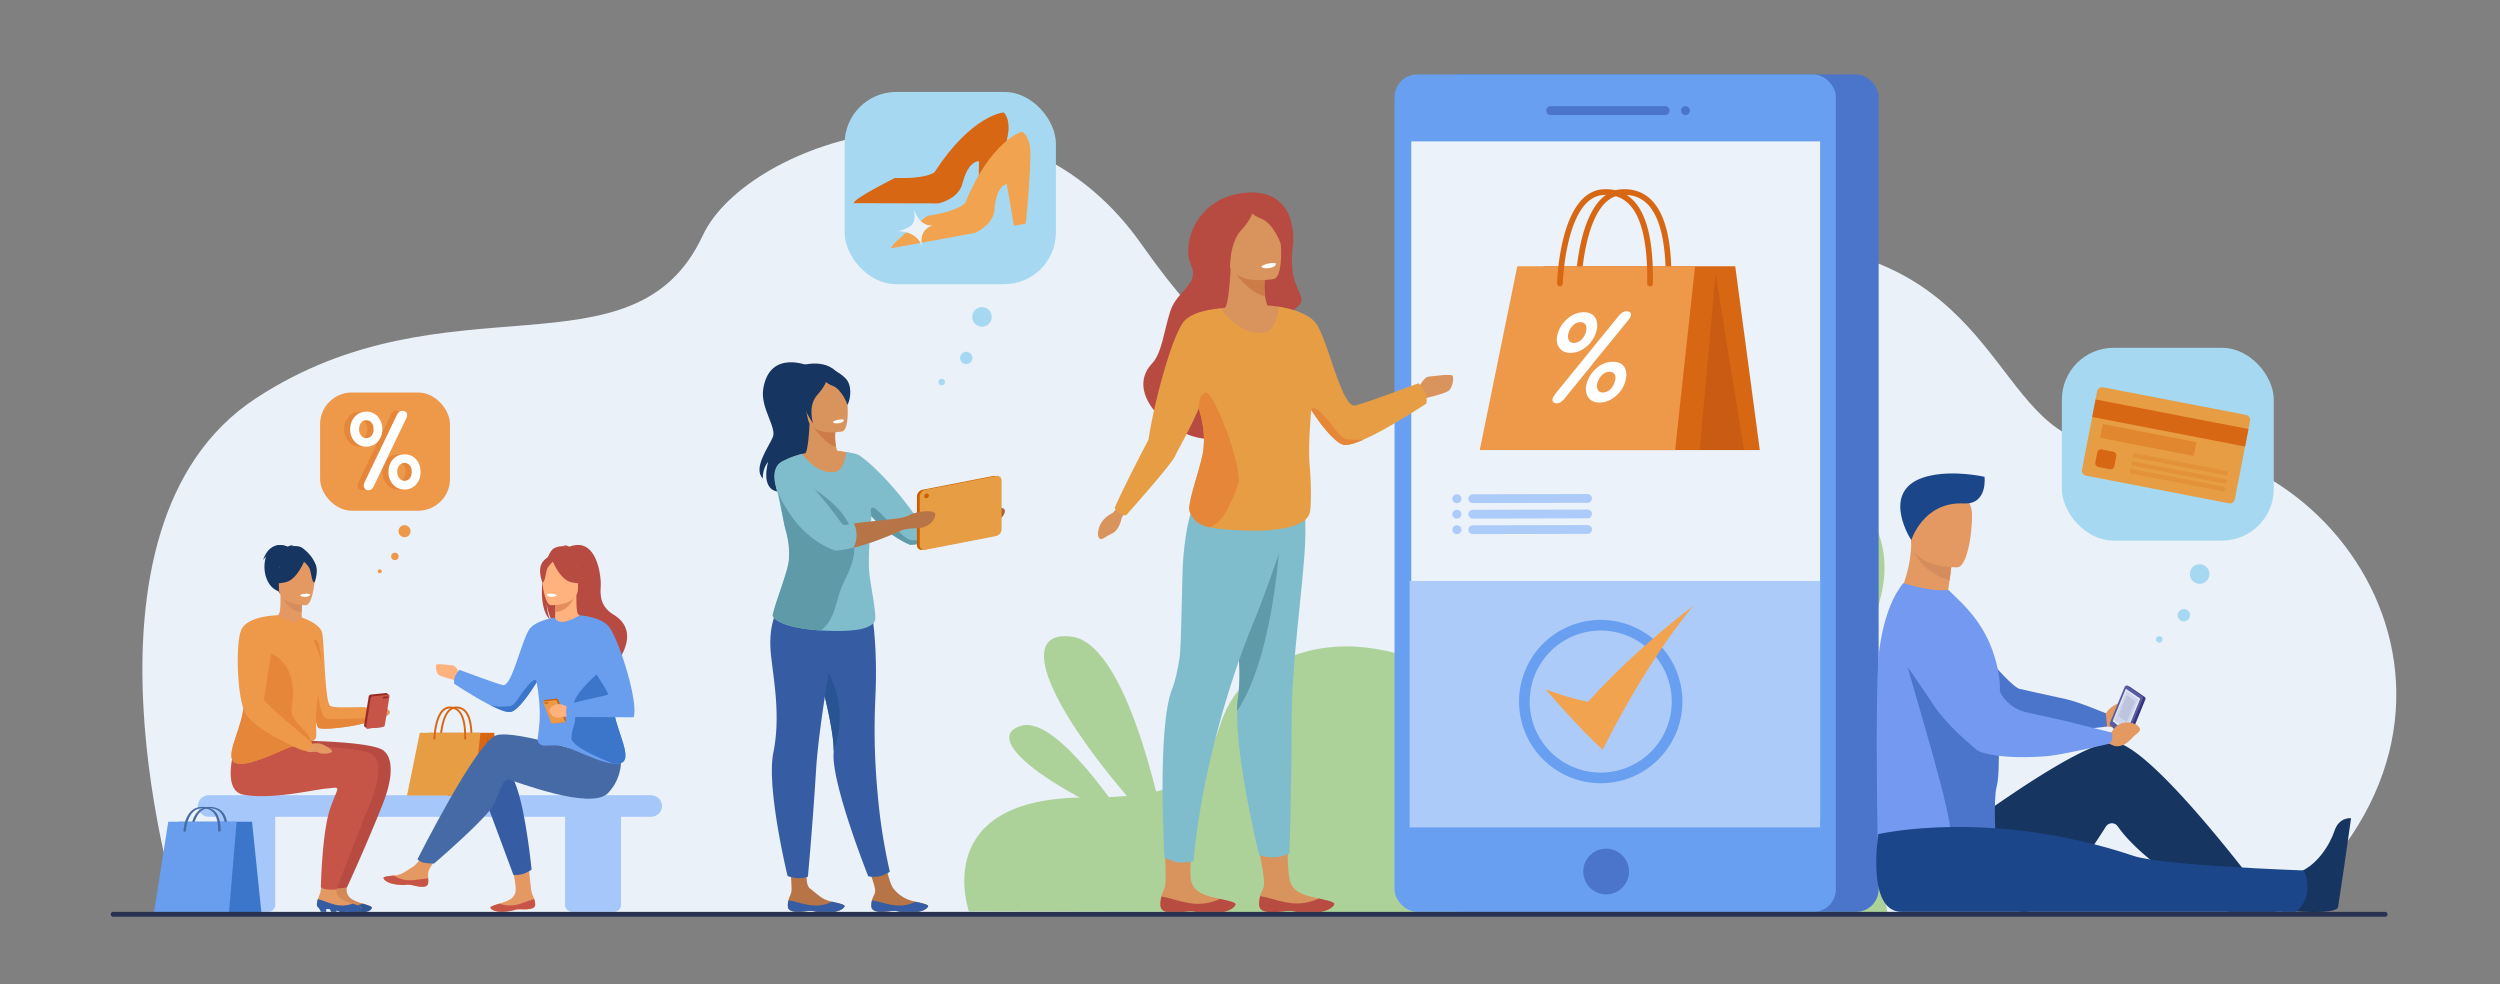 <svg id="Слой_2" data-name="Слой 2" xmlns="http://www.w3.org/2000/svg" width="4000" height="1575.11" viewBox="0 0 4000 1575.11">
  <rect x="0" y="0" width="4000" height="1575.11" fill="#808080" stroke="none"/>
  <defs>
    <style>
      .cls-1 {
        fill: #eaf1f8;
      }

      .cls-2 {
        fill: #acd29a;
      }

      .cls-3 {
        fill: #4a75cb;
      }

      .cls-4 {
        fill: #699ff0;
      }

      .cls-5 {
        fill: #ebf2f9;
      }

      .cls-6 {
        fill: #adcbf9;
      }

      .cls-7 {
        fill: #f1a34f;
      }

      .cls-28, .cls-29, .cls-8 {
        fill: #d86713;
      }

      .cls-9 {
        fill: #ee9849;
      }

      .cls-10 {
        fill: #fff;
      }

      .cls-11 {
        fill: #c95c12;
      }

      .cls-12 {
        fill: #163560;
      }

      .cls-13 {
        fill: #b77446;
      }

      .cls-14 {
        fill: #365da4;
      }

      .cls-15 {
        fill: #285493;
      }

      .cls-16 {
        fill: #d9935c;
      }

      .cls-17 {
        fill: #80bdcc;
      }

      .cls-18 {
        fill: #5f9aa8;
      }

      .cls-19 {
        fill: #a86337;
      }

      .cls-20 {
        fill: #ca5f00;
      }

      .cls-21 {
        fill: #e69d43;
      }

      .cls-22 {
        fill: #cc7c46;
      }

      .cls-23 {
        fill: #b84c42;
      }

      .cls-24 {
        fill: #b74b42;
      }

      .cls-25 {
        fill: #e58638;
      }

      .cls-26 {
        fill: #a6c7f9;
      }

      .cls-27 {
        fill: #a6d9f1;
      }

      .cls-28 {
        opacity: 0.4;
      }

      .cls-29 {
        opacity: 0.2;
      }

      .cls-30 {
        fill: #3b76ca;
      }

      .cls-31 {
        fill: #466aa5;
      }

      .cls-32 {
        fill: #699dee;
      }

      .cls-33 {
        fill: #e49963;
      }

      .cls-34 {
        fill: #d38957;
      }

      .cls-35 {
        fill: #2f5791;
      }

      .cls-36 {
        fill: #c65447;
      }

      .cls-37 {
        fill: #ffb27d;
      }

      .cls-38 {
        fill: #e58d5c;
      }

      .cls-39 {
        fill: #cc620a;
      }

      .cls-40 {
        fill: #d68d5d;
      }

      .cls-41 {
        fill: #992b25;
      }

      .cls-42 {
        fill: #739af0;
      }

      .cls-43 {
        fill: #373480;
      }

      .cls-44 {
        fill: #575b9f;
      }

      .cls-45 {
        fill: #e2e7f2;
      }

      .cls-46 {
        fill: #ced4ea;
      }

      .cls-47 {
        fill: #bcc5dd;
      }

      .cls-48 {
        fill: #1c468a;
      }

      .cls-49 {
        fill: #283250;
      }
    </style>
  </defs>
  <g>
    <path class="cls-1" d="M286.45,1459.48S92.81,845,409.41,637.27c305.33-200.3,605.19-24.61,715-260.51,70.8-152.16,485.79-294.49,702.62,14.92s403.22,307.84,552.83,250.61c171.57-65.64,260.64-288.17,529.2-246.4,310.4,48.29,290.68,333.06,483.88,315,351.31-32.82,648.45,427.56,252.65,752.43Z"/>
    <g>
      <path class="cls-2" d="M1550.32,1458.21s-65.22-183,189-182.25c309.75.92,118.83-151.32,331.8-227.6,177.69-63.65,363.8,108.69,363.8,108.69s206.91-562.15,479.26-402.39-92.12,462.6-92.12,462.6,183.51,114.3,197.89,244.34Z"/>
      <path class="cls-2" d="M2921.77,1416.49s193.54-5,178.68-62.65S2921.77,1416.49,2921.77,1416.49Z"/>
      <path class="cls-2" d="M2948.88,1381.49s121.84-63.23,94.47-95.38S2948.88,1381.49,2948.88,1381.49Z"/>
      <path class="cls-2" d="M1866.87,1344.44s-56-313.77-152.24-325.83S1683.47,1150.91,1866.87,1344.44Z"/>
      <path class="cls-2" d="M1798.59,1310.82s-106.07-165.65-163.81-149.76S1648.29,1243.84,1798.59,1310.82Z"/>
    </g>
    <g>
      <g>
        <rect class="cls-3" x="2299.71" y="119.12" width="706.13" height="1339.85" rx="36.13"/>
        <rect class="cls-4" x="2231.27" y="119.12" width="706.13" height="1339.85" rx="36.13"/>
        <rect class="cls-5" x="2258.01" y="226.24" width="654.13" height="1085.7"/>
        <g>
          <path class="cls-3" d="M2664.41,169.83H2480.85a7.15,7.15,0,0,0,0,14.29h183.56a7.15,7.15,0,0,0,0-14.29Z"/>
          <path class="cls-3" d="M2697,169.83h0a7.15,7.15,0,1,0,0,14.29h0a7.15,7.15,0,0,0,0-14.29Z"/>
        </g>
        <path class="cls-3" d="M2569.8,1357.85a36.58,36.58,0,1,0,36.58,36.58A36.58,36.58,0,0,0,2569.8,1357.85Z"/>
      </g>
      <rect class="cls-6" x="2255.42" y="929.55" width="656.72" height="394.28"/>
      <g>
        <path class="cls-4" d="M2561.17,1253.18c-72.06,0-130.69-58.62-130.69-130.68a130.69,130.69,0,0,1,261.38,0C2691.86,1194.56,2633.23,1253.18,2561.17,1253.18Zm0-244.31a113.63,113.63,0,1,0,113.62,113.63A113.75,113.75,0,0,0,2561.17,1008.87Z"/>
        <path class="cls-7" d="M2473,1103.08s57.27,66.32,91.31,96.54c0,0,65.85-135.46,144.89-230.21,0,0-91.49,67.81-168.26,153.47C2541,1122.88,2519.61,1119.83,2473,1103.08Z"/>
      </g>
      <g>
        <polygon class="cls-8" points="2469.36 426 2776.37 426 2815.66 720.07 2559.99 720.07 2469.36 426"/>
        <g>
          <path class="cls-8" d="M2669.7,458.19h-.07a4.57,4.57,0,0,1-4.5-4.64c1-64.51-9.08-107.47-29.93-127.69-10.42-10.11-23.32-14.65-39.43-13.91-61,2.81-65.67,140.41-65.71,141.8a4.57,4.57,0,1,1-9.14-.26c.17-6,5-147.47,74.43-150.67,18.52-.86,34.05,4.69,46.21,16.48,23.06,22.35,33.75,66.31,32.71,134.39A4.57,4.57,0,0,1,2669.7,458.19Z"/>
          <polygon class="cls-9" points="2712.09 426 2427.67 426 2367.64 720.07 2680.2 720.07 2712.09 426"/>
          <path class="cls-10" d="M2553.46,532.43a48,48,0,0,1-15.81,22.72q-11.49,9.38-24.87,9.38-13.19,0-18.77-9.38t-1.24-22.72a49.43,49.43,0,0,1,16.1-23.3q11.64-9.57,25.22-9.57t18.9,9.86Q2557.93,518.71,2553.46,532.43ZM2518,548.63a17.59,17.59,0,0,0,12.1-5,26.35,26.35,0,0,0,7-11.37q2.21-6.75.4-11.38c-1.28-3.6-4.13-5.4-8.52-5.4a17,17,0,0,0-12.16,5.21,26.88,26.88,0,0,0-7.06,11.57q-2.07,6.36,0,11.37T2518,548.63Zm91.11-42.87q-.95,2.91-4.86,7.75l-53.94,66.1q-4.37,5.61-13.48,16.84-11.16,13.6-33.33,41-6.47,7.95-13.06,7.95A6.19,6.19,0,0,1,2485,643q-1.74-2.41-.54-6.11.95-2.91,5.81-8.92l98.85-121.59q6.78-8.34,12.79-8.34Q2611.59,498,2609.06,505.76ZM2600,611.85a47.92,47.92,0,0,1-16,22.88q-11.57,9.32-24.94,9.31-13,0-18.53-9.5t-1.26-22.69a50.08,50.08,0,0,1,16-23.47q11.43-9.5,25.2-9.5,14,0,19.05,9.4T2600,611.85Zm-16.49-.58q2.2-6.79.42-11.45-2.25-5-8.83-5t-12,5.43a27.47,27.47,0,0,0-7,11.44q-2.09,6.4-.1,11.06,2.17,5.24,8.38,5.23,6.58,0,12.18-5.23A26.73,26.73,0,0,0,2583.51,611.27Z"/>
          <path class="cls-8" d="M2640.11,458.19H2640a4.57,4.57,0,0,1-4.49-4.64c1-64.51-9.08-107.47-29.93-127.69-10.42-10.11-23.32-14.65-39.43-13.91-61,2.81-65.67,140.41-65.71,141.8a4.57,4.57,0,1,1-9.14-.26c.17-6,5-147.47,74.43-150.67,18.52-.86,34,4.69,46.21,16.48,23.05,22.35,33.75,66.31,32.7,134.39A4.56,4.56,0,0,1,2640.11,458.19Z"/>
        </g>
        <polygon class="cls-11" points="2744.97 437.18 2719.49 719.96 2790.18 719.96 2744.97 437.18"/>
      </g>
      <g>
        <path class="cls-6" d="M2356.36,804.92l183.66-.4a7,7,0,1,0,0-14.06l-183.66.4a7.05,7.05,0,0,0-7,7h0A7.05,7.05,0,0,0,2356.36,804.92Z"/>
        <path class="cls-6" d="M2330.71,805h.51a7,7,0,1,0,0-14.06h-.5a7,7,0,0,0,0,14.06Z"/>
        <path class="cls-6" d="M2356.41,829.74l183.67-.4a7,7,0,0,0,0-14.06l-183.67.4a7.05,7.05,0,0,0-7,7.05h0A7.05,7.05,0,0,0,2356.41,829.74Z"/>
        <path class="cls-6" d="M2330.77,829.8h.5a7,7,0,1,0,0-14.07h-.5a7,7,0,1,0,0,14.06Z"/>
        <path class="cls-6" d="M2540.1,840.1l-183.66.4a7,7,0,1,0,0,14.06l183.66-.4a7,7,0,1,0,0-14.06Z"/>
        <path class="cls-6" d="M2331.29,840.55h-.5a7.06,7.06,0,0,0-7,7.05h0a7.05,7.05,0,0,0,7.05,7h.5a7,7,0,1,0,0-14.07Z"/>
      </g>
    </g>
    <g>
      <path class="cls-12" d="M1293.87,585.36s-62.29-27.17-72.67,36.64c-5,30.75,22,61.68,15.26,77.56s-32.36,50.07-15.87,66c0,0-1.22-15.26,8.55-26.87,0,0-13.11,42.23,14.2,47.68s72.51-19,69.46-61.72S1293.87,585.36,1293.87,585.36Z"/>
      <path class="cls-12" d="M1338.45,595.13s-13.44-18.32-48.86-12.21-24.46,79.28,5.79,91.85Z"/>
      <path class="cls-13" d="M1485,1450.1c-.75,2.27-5,6.8-16,8.86H1440.9c-6-1-7.65-2.27-17.54-1-15.09,1.86-28.39,1.86-29.16-7.57a37.09,37.09,0,0,1,.93-9.81c1.13-5.91,5.93-10.42,5-17.17-2-15-21.21-60.9-21.21-60.9l33-6.17s8.38,53.51,17.55,65.26a55.48,55.48,0,0,0,31.08,20.12c1.38.34,2.75.67,4.13,1C1475.68,1445.23,1485.88,1447.41,1485,1450.1Z"/>
      <path class="cls-14" d="M1485,1450.1c-.75,2.27-5,6.8-16,8.86H1440.9c-6-1-7.65-2.27-17.54-1-15.09,1.86-28.39,1.86-29.16-7.57a37.09,37.09,0,0,1,.93-9.81c9.8,1,24.32,6.81,38.53,8.12a59.24,59.24,0,0,0,31-5.79l.13-.2C1475.68,1445.23,1485.88,1447.41,1485,1450.1Z"/>
      <path class="cls-14" d="M1423.75,1394.83s-8.66,5.73-16.8,7.21c-12.2,2.21-17.87-.25-17.87-.25s-58.7-147.4-55.35-197.21c.08-1.2.12-2.47.14-3.81.09-8.64-1.15-20.16-3.29-33.42-.8-4.86-1.71-9.95-2.72-15.22-2.35-12.28-5.27-25.52-8.47-39-1.41-5.95-2.88-11.95-4.37-17.94-14.76-58.94-32.79-117-32.79-117s105.93-34.61,111.93-2.27c2.3,12.42,9.95,62.08,6.51,138-2.78,61.14-1,108.82,4.29,164.16A906.13,906.13,0,0,0,1423.75,1394.83Z"/>
      <path class="cls-15" d="M1333.87,1200.77c.09-8.64-1.15-20.16-3.29-33.42-.8-4.86-1.71-9.95-2.72-15.22-2.35-12.28-5.27-25.52-8.47-39-1.41-5.95-2.88-11.95-4.37-17.94,2.09-18,3.78-30.32,3.78-30.32S1362.78,1124.58,1333.87,1200.77Z"/>
      <path class="cls-13" d="M1351.34,1450.1c-.75,2.27-5,6.8-16,8.86h-28.07c-6-1-7.65-2.27-17.54-1-15.08,1.86-28.39,1.86-29.15-7.57a36.67,36.67,0,0,1,.92-9.81c1.13-5.91,5-10.36,5-17.17,0-20.22-4.68-57-4.68-57l31.07,11.1s-7,36.52,3,44c10.57,8,18.78,17.09,31.08,20.12l4.13,1C1342,1445.23,1352.23,1447.41,1351.34,1450.1Z"/>
      <path class="cls-14" d="M1351.34,1450.1c-.75,2.27-5,6.8-16,8.86h-28.07c-6-1-7.65-2.27-17.54-1-15.08,1.86-28.39,1.86-29.15-7.57a36.67,36.67,0,0,1,.92-9.81c9.8,1,24.33,6.81,38.53,8.12a59.24,59.24,0,0,0,31-5.79l.13-.2C1342,1445.23,1352.23,1447.41,1351.34,1450.1Z"/>
      <path class="cls-14" d="M1346,966.61s-34.47,171.78-40.29,265.27-13.09,170.9-13.09,170.9a45.64,45.64,0,0,1-16.15,2.22,59.45,59.45,0,0,1-16.34-3.33s-34.16-140.67-22.84-197,1.89-108.24-3.54-154.94c-7.79-67,22.17-98.09,43.09-119.31C1298.05,909,1346,966.61,1346,966.61Z"/>
      <path class="cls-16" d="M1353.57,741.8l-16.51,24.76-33.27-1.63-15.36-39.73s4.74-.89,7-50.43l41.52,12.67a80.86,80.86,0,0,0,.73,27C1339.68,724.22,1344.17,734.69,1353.57,741.8Z"/>
      <path class="cls-16" d="M1358.2,724.32c-2.14,0-41.25-13.08-97.1,9.66,0,0,26.51,151.7,15.12,180.65a305.33,305.33,0,0,0-15.71,54.65l123.55,1.53s-1.73-99.37,4-134.54S1358.2,724.32,1358.2,724.32Z"/>
      <path class="cls-17" d="M1563.41,826.39c-.37-4.32-1.73-5.3-1.73-5.3-39.5,5.8-65.68,5.47-78.51,8-10.07,2-14.19,2.24-15.93-.2C1412.67,752.12,1374.05,728,1374.05,728s-4.12-2.45-20.23-4.67c0,0-2.32,29.18-17.31,31.66-25.94,4.27-46.84-19.48-52.94-29,0,0-29.78,7.52-38.52,17.49-6.28,7.16-5.46,24.29-3.6,35.06a48.18,48.18,0,0,0,1.89,7.81c1.85,4.88,8.82,40.65,12,54.89.08.36.15.7.22,1,.22.95.41,1.79.59,2.48a.13.13,0,0,1,0,.06c.19.76.34,1.36.47,1.74l.22.7,0,0c4.59,14.65,7.36,29.57,5.73,47.88a51.73,51.73,0,0,1-1.42,7.68c-4.15,21.27-21.39,63.21-25,82.47,2.06,4.35,6.73,7.79,12.42,10.53,7.42,3.58,16.54,6,23.81,7.64a231.88,231.88,0,0,0,24.24,3.86c5.29.59,11,1.09,16.73,1.43l2.43.13c37.22,1.85,78.9.93,84.33-16.76,2.6-8.5-7.77-59.55-9.16-74.72-2.41-26.65,1.53-63.14,3.31-91.39,30.54,33.66,62.07,45.77,62.07,45.77a152.47,152.47,0,0,0,25.33-3.8c9.77-2.18,20-5.08,29.78-8.19a492.45,492.45,0,0,0,53.68-21S1564.23,835.93,1563.41,826.39Z"/>
      <path class="cls-18" d="M1342.26,951.82c-7,23.91-11.14,43.6-28.85,56.91-5.77-.34-11.44-.84-16.73-1.43a231.88,231.88,0,0,1-24.24-3.86c-7.27-1.67-16.39-4.06-23.81-7.64-5.69-2.74-10.36-6.18-12.42-10.53,3.58-19.26,20.82-61.2,25-82.47a49.94,49.94,0,0,0,.82-5.58c1.54-19.06-.93-34.71-5.13-50l0,0-.69-2.44a.13.13,0,0,0,0-.06c-.15-.52-.35-1.37-.59-2.48-.07-.31-.14-.65-.22-1-2.84-13.49-10.27-55.84-12.17-61.36a56.84,56.84,0,0,1-1.85-8.43l14.87-14.32s85.36,36.45,104.16,86.72S1352.39,917.51,1342.26,951.82Z"/>
      <path class="cls-18" d="M1511.5,859.77c-18.89,6-39.45,11.24-55.11,12,0,0-31.34-11.6-62.07-45.77-1.3-5.81-3.16-16.22,3.88-13.41,9.86,3.95,46.36,50.8,60.17,51.78C1468.25,865.07,1496.35,861.73,1511.5,859.77Z"/>
      <path class="cls-17" d="M1444.09,846.43s-42.07,21.13-78.55,29.87c-10.49,2.52-20.61,4.3-29.23,4.71,0,0-39.5-11.87-69.17-54-54.81-77.84-13.18-89.74-13.18-89.74s38.63,24.1,93.19,100.83c1.91,2.69,6.71,2.08,19.12-.43,13.25-2.67,39.64-2.36,76.07-7.7,0,0,.61,1.35,1,5.67C1444.14,845.18,1444.09,846.43,1444.09,846.43Z"/>
      <path class="cls-19" d="M1565.18,838.75a492.45,492.45,0,0,1-53.68,21c-9.78,3.11-20,6-29.78,8.19-3.92-17.44-1.21-31,1.45-38.9,12.83-2.5,40.24-2.66,79.75-8.46Z"/>
      <path class="cls-19" d="M1553.05,823.05a82.69,82.69,0,0,0,18.32-6.1c8.33-4.17,30.53-6.94,35.25-2.5s-5,22.48-25.26,23-26.09,3.88-26.09,3.88Z"/>
      <g>
        <path class="cls-20" d="M1589.08,761.59l-113,22a11.48,11.48,0,0,0-9,10.74v78.07c0,4.94,4,8.2,9,7.24l113-22a11.49,11.49,0,0,0,9-10.74V768.84C1598.07,763.89,1594,760.63,1589.08,761.59Z"/>
        <path class="cls-21" d="M1593.58,761.59l-113,22a11.48,11.48,0,0,0-9,10.74v78.07c0,4.94,4,8.2,9,7.24l113-22a11.49,11.49,0,0,0,9-10.74V768.84C1602.57,763.89,1598.52,760.63,1593.58,761.59Z"/>
        <path class="cls-20" d="M1482.49,789.65a4.69,4.69,0,0,0-3.69,4.41,3,3,0,0,0,3.69,3,4.69,4.69,0,0,0,3.69-4.41A3,3,0,0,0,1482.49,789.65Z"/>
      </g>
      <path class="cls-13" d="M1495.08,820.46c-5-4.74-28.74-1.78-37.63,2.67a81.47,81.47,0,0,1-14.92,5.42v-.06c-36.42,5.35-63,6.51-76.25,9.18a42.92,42.92,0,0,1-.73,38.63c34.84-8.35,75.67-27,79.26-28.64,4.09-1,11.34-2.28,23.32-2.61C1489.75,844.46,1500.12,825.2,1495.08,820.46Z"/>
      <path class="cls-22" d="M1337.63,714.41c-17.16-1.38-42.25-39.64-42.25-39.64l41.52,12.67A80.86,80.86,0,0,0,1337.63,714.41Z"/>
      <path class="cls-16" d="M1347.77,690.25s-49.72,10-55.46-21.07-16-50.69,15.48-58.38,39.88,3,44.31,12.92S1360.56,686.85,1347.77,690.25Z"/>
      <path class="cls-12" d="M1323.48,603.05s.87,10.53-15.49,28.41-7.06,46-7.06,46-33-48-18.24-64.56S1323.48,603.05,1323.48,603.05Z"/>
      <path class="cls-12" d="M1303.48,589.34s24.72-8.27,49.25,15.9c10.57,10.41,9,30.88,3.31,42.76,0,0-8.69-25.45-24.51-31S1303.48,589.34,1303.48,589.34Z"/>
      <path class="cls-10" d="M1332.28,675s1.33,3.68,10.69,2c0,0,7.86-1.4,7.14-5.54C1350.11,671.44,1342.09,669.36,1332.28,675Z"/>
    </g>
    <g>
      <path class="cls-16" d="M1794.43,800.79l-7.49,12.14c-3.9,4.48-4.94,7-8,8.49-7.45,3.67-21.19,13.07-22.23,32.81,0,0,.23,11.18,7.73,7.56s4.22-3.29,14.87-8.17,14.6-20.4,15.53-25.69l8.69-11.41Z"/>
      <g>
        <path class="cls-16" d="M2269,622.92s7.95-19.48,16.69-20.27,36.57-5.17,38.55-1.19,0,18.28-6,23.44-42.92,13.52-42.92,13.52Z"/>
        <path class="cls-16" d="M2134.84,1446.65c-1,3-6.63,9.17-21.43,12h-38.7c-5.11-.94-8-1.9-15-1.44l-.8.06-1,.09c-1.33.12-2.82.3-4.47.51-2.2.3-4.38.56-6.5.78l-2.84.27h-16c-.58-.08-1.14-.17-1.69-.27a22.57,22.57,0,0,1-4.94-1.45l-.06,0c-3.84-1.68-6.27-4.5-6.68-8.88s.33-8.74,1.08-13c.09-.51.2-1,.31-1.53,1.55-7.27,5.56-9.65,6.3-18,1.36-15.71-11.64-70.24-11.64-70.24h49.54s-1.34,49.36,4.33,66c5.34,15.69,21.51,20.52,37.83,24.35l5.49,1.25,2,.44C2123.67,1440.61,2135.92,1443.25,2134.84,1446.65Z"/>
        <path class="cls-17" d="M1957.09,914.83c4.18,23.47,10.15,47.73,15.33,72.95,8.32,40.57,14.6,83.66,8.17,130.06a162.72,162.72,0,0,0-1.36,19.65c-1.25,82,35.39,230.64,35.39,230.64s10,4.3,26.64,3.47c8.58-.42,21.76-6,21.76-6s3.47-92.15,3.68-216.08c.15-89.83,17.79-208.1,21.35-277.61,2.16-42.06-2.52-98.09-2.52-98.09s-73.05-58.74-99.29-28.69C1960.32,774.87,1941.44,827,1957.09,914.83Z"/>
        <path class="cls-18" d="M1980.59,1117.84a162.72,162.72,0,0,0-1.36,19.65c54.7-79.26,66.8-252.09,66.8-252.09l-60.09,29.16s-6.59,32.41-13.52,73.22C1980.74,1028.35,1987,1071.44,1980.59,1117.84Z"/>
        <path class="cls-16" d="M1976.8,1447.28c-.91,2.83-5.87,8.35-18.52,11.41h-44.84a39,39,0,0,0-11.74-.81l-.8.06-1,.08c-1.33.12-2.82.3-4.47.52-.39,0-31.23-.36-32-.67l-.06,0c-3.85-1.69-6.27-4.5-6.68-8.88s.33-8.74,1.08-13c.09-.51.19-1,.31-1.53,1.54-7.27,5.8-11.89,6.55-20.28,1.36-15.71-1.49-71.08-1.49-71.08l45.9,3.82s-8.11,48.6-2.44,65.24c5.35,15.69,21.52,20.52,37.84,24.35,1.83.41,3.66.84,5.48,1.24l2,.45C1965.62,1441.23,1977.87,1443.87,1976.8,1447.28Z"/>
        <path class="cls-17" d="M1863.17,1372.33s11.8,5.58,20.29,7.28,26.14-1.62,26.14-1.62c3.19-35.69,10.58-91.49,25-154.46,16.37-71.69,40.72-156.41,74.67-236.64,7.25-17.13,37.16-98.23,42.23-118.7,15.35-61.84-.06-55.18-.06-55.18l-134.12-15.73s-16.53,8.49-24.14,95.81c-2.27,26.15-2.55,139.07-6,160.47-3.25,20.28-7.05,37.13-11.51,48.08C1850.71,1162.8,1863.17,1372.33,1863.17,1372.33Z"/>
        <path class="cls-23" d="M1976.8,1447.42c-.91,2.87-5.87,8.45-18.52,11.54h-44.84a39,39,0,0,0-11.74-.82l-.8.06-1,.09c-1.36.1-2.85.25-4.5.44l-2,.23h-27.06a22.68,22.68,0,0,1-2.85-.83l-.06,0c-3.85-1.71-6.27-4.55-6.68-9s.33-8.83,1.08-13.13c.09-.52.19-1,.31-1.55,13.51,1.9,32.74,9.53,51.58,11.36a81.9,81.9,0,0,0,42.26-7.58C1965.62,1441.31,1977.87,1444,1976.8,1447.42Z"/>
        <path class="cls-23" d="M2134.84,1446.81c-1,3.08-6.63,9.28-21.43,12.19h-38.7c-5.11-1-8-1.93-15-1.46l-.8.06-1,.09c-1.36.1-2.84.24-4.5.45-2.86.34-5.67.63-8.4.86a86.22,86.22,0,0,1-17,0,30.85,30.85,0,0,1-6.49-1.47l-.06,0c-3.84-1.7-6.27-4.56-6.68-9s.33-8.85,1.08-13.15c.09-.51.2-1,.31-1.55,13.51,1.91,32.74,9.55,51.58,11.37a81.68,81.68,0,0,0,42.26-7.58C2123.67,1440.7,2135.92,1443.37,2134.84,1446.81Z"/>
        <path class="cls-24" d="M2068.39,395.67c4.54-37-7-96.21-80.86-86.75s-97.12,82-82.23,114.3-21.44,40-32.84,74.76c-9.8,29.81-13.22,66.82-29.07,83.43C1792.27,635,1892.47,717.32,1952.87,700c110-31.63,124.2-36.35,120.29-122.8-2-44.29-36.46-61.45-14.58-74.27C2111.43,471.93,2058.14,479.38,2068.39,395.67Z"/>
        <path class="cls-16" d="M1959.85,492.51l20.35,52.57,43.9,2.14L2046,514.51c-13.83-10.52-19.67-26.29-21.81-40.4a115.17,115.17,0,0,1-.78-27.06c.29-2.83.59-4.48.59-4.48l-54.72-16.65-.19-.1c-.68,14.51-1.46,25.9-2.34,34.76C1963.65,491.83,1959.85,492.51,1959.85,492.51Z"/>
        <path class="cls-16" d="M2046.2,490.66c-2.83,0-50.78-9.76-131.77,11,0,0,44.35,203.2,29.29,241.51a404.52,404.52,0,0,0-20.8,72.29l163.46,2s-2.29-131.47,5.25-178S2046.2,490.66,2046.2,490.66Z"/>
        <path class="cls-21" d="M2269.7,613.15s-93.14,35-102.4,35.67c-20.16,1.44-40.68-95.88-59.53-128.32-12.76-22-55.77-29-61.18-29.76l-.39-.08v0l-.16,0,.12.5c-.42,4.45-4.17,37.74-22.68,40.79-34.31,5.67-62-25.76-70-38.41h0s-38.88,1.53-56.9,18.31c-20.39,19-50.74,135-58.92,191.46,0,0-41.15,78.41-54.25,109.52a25,25,0,0,0,7.36,7.46,35.64,35.64,0,0,0,10.76,4.34s74.23-82.85,79.11-96c2.31-6.22,20-34.94,37.39-75.1,6.15,19.51,9.88,39.36,7.71,63.74-2.39,26.9-27.52,88.37-22.09,101.46,5.7,13.75,13.62,20.71,30.94,24.69,11.93,2.75,28.33,4.08,51.55,5.23,49.24,2.45,102-3.74,109.19-27.15,3.45-11.24,2.12-54.71.3-74.78-2.4-26.38-.08-60,2.22-91l.34.51c5.38,8.17,11.47,16.94,17.75,25.05,9.44,12.2,19.29,22.9,27.72,27.77a21.39,21.39,0,0,0,5.86,2.46c6.45,1.53,18.26-2,32.28-8.19,5-2.18,10.22-4.69,15.61-7.41,38.89-19.65,84.88-50.45,84.88-50.45C2285.21,627.69,2269.7,613.15,2269.7,613.15Z"/>
        <path class="cls-25" d="M1903.6,818.78c5.7,13.75,13.62,20.71,30.94,24.69,23.15-4.45,38.41-47.05,46.27-68,9.06-24.16-38.13-148.37-51.16-147.24-9.68.84-11.54,16.69-11.85,24.77,6.26,19.7,10.09,39.7,7.89,64.33C1923.3,744.22,1898.17,805.69,1903.6,818.78Z"/>
        <path class="cls-25" d="M2098.14,656.29c5.38,8.17,11.47,16.94,17.75,25.05,9,11.08,18.93,21.79,27.72,27.77a21.39,21.39,0,0,0,5.86,2.46c6.45,1.53,18.26-2,32.28-8.19a156.13,156.13,0,0,1-24.6-.37c-14.11-1.2-18.21-16.48-40.51-39.39C2103.3,649.93,2099.25,652,2098.14,656.29Z"/>
        <path class="cls-22" d="M1969.29,425.92c8.28,13.53,28.24,41.38,54.91,48.19a115.17,115.17,0,0,1-.78-27.06c.29-2.83.59-4.48.59-4.48Z"/>
        <path class="cls-16" d="M2038.37,446.29S1972.6,459.5,1965,418.41s-21.2-67.06,20.47-77.23,52.76,4,58.63,17.1S2055.28,441.79,2038.37,446.29Z"/>
        <path class="cls-24" d="M2006.23,330.93s1.15,13.93-20.48,37.58S1968.33,440,1968.33,440s-35.51-74.19-16.06-96.07S2006.23,330.93,2006.23,330.93Z"/>
        <path class="cls-24" d="M1979.78,312.79s32.7-10.94,65.15,21c14,13.77,11.86,40.85,4.38,56.56,0,0-11.5-33.67-32.43-41S1979.78,312.79,1979.78,312.79Z"/>
        <path class="cls-10" d="M2017.88,426.07s1.76,4.88,14.14,2.66c0,0,10.4-1.85,9.44-7.33C2041.46,421.4,2030.85,418.66,2017.88,426.07Z"/>
      </g>
    </g>
    <path class="cls-26" d="M1041.25,1272.37H334.5c-9.85,0-17.92,7.76-17.92,17.24h0c0,9.48,8.07,17.24,17.92,17.24h16.28v141a11.23,11.23,0,0,0,11.4,11H429a11.23,11.23,0,0,0,11.4-11v-141h463.7v141a11.29,11.29,0,0,0,11.47,11h66.63a11.29,11.29,0,0,0,11.47-11v-141h47.63c9.85,0,17.91-7.76,17.91-17.24h0C1059.16,1280.13,1051.1,1272.37,1041.25,1272.37Z"/>
    <g>
      <g>
        <rect class="cls-27" x="1351.4" y="147.1" width="338.03" height="307.58" rx="82.63"/>
        <path class="cls-8" d="M1431.9,284.66s-65,32.34-66.19,40.42l135.79.33s32-6.39,38.42-31.67c9.6-38,26.44-35.74,26.44-35.74l-.86,67.56,19.33.05s29-100.54,29-120.37-8.2-25.36-8.2-25.36-50.68,3.73-110.39,95.57C1495.27,275.45,1483.51,286.62,1431.9,284.66Z"/>
        <g>
          <path class="cls-7" d="M1483.51,345.44s-58,43.66-57.7,51.82l133.57-24.47s30.32-12.12,32-38.15c2.51-39.1,19.47-40,19.47-40l11.5,66.58,19-3.48s10.14-104.14,6.57-123.65-12.7-23.43-12.7-23.43-49.15,12.93-91.08,114.12C1544.13,324.81,1534.61,337.94,1483.51,345.44Z"/>
          <path class="cls-5" d="M1462,334.89s5.46,20.26-5.77,27.15a58.17,58.17,0,0,1-20.26,7.87s32.59-1.58,40,26.87c0,0-9.92-30.19,19.54-36.9C1495.49,359.88,1474.64,368.09,1462,334.89Z"/>
        </g>
      </g>
      <g>
        <path class="cls-27" d="M1504.68,606.57a5.19,5.19,0,1,0,6.81,2.75A5.19,5.19,0,0,0,1504.68,606.57Z"/>
        <path class="cls-27" d="M1542.15,563.65a9.83,9.83,0,1,0,12.9,5.21A9.83,9.83,0,0,0,1542.15,563.65Z"/>
        <path class="cls-27" d="M1585.53,500.92a15.61,15.61,0,1,0-8.27,20.48A15.61,15.61,0,0,0,1585.53,500.92Z"/>
      </g>
    </g>
    <g>
      <g>
        <rect class="cls-9" x="512.12" y="628.02" width="207.86" height="189.13" rx="50.81"/>
        <g>
          <path class="cls-25" d="M601.92,687a28.55,28.55,0,0,1-7.14,19.56q-7.14,8.1-18.47,8.09a23.79,23.79,0,0,1-18.47-8.09A28.13,28.13,0,0,1,550.53,687,29.42,29.42,0,0,1,557.76,667a23.71,23.71,0,0,1,18.71-8.25,23.42,23.42,0,0,1,18.72,8.5Q601.92,675.2,601.92,687Zm-25.61,14a10.53,10.53,0,0,0,8.86-4.33,16.14,16.14,0,0,0,2.79-9.78,16.69,16.69,0,0,0-2.79-9.81,9.91,9.91,0,0,0-8.7-4.64,10.18,10.18,0,0,0-8.87,4.48q-2.77,3.81-2.78,10a16.18,16.18,0,0,0,3.12,9.78A9.79,9.79,0,0,0,576.31,701Zm65.33-36.92a16.68,16.68,0,0,1-2,6.67l-27.5,56.93q-2.14,4.83-6.77,14.51-5.7,11.72-16.94,35.31-3.29,6.85-8.86,6.86a7.27,7.27,0,0,1-5.26-2.1,7,7,0,0,1-2.13-5.26q0-2.51,2.46-7.68L624.9,664.55q3.45-7.18,8.54-7.18Q641.63,657.37,641.64,664.05Zm21.51,91.37q0,11.69-7.22,19.72a23.85,23.85,0,0,1-18.55,8,23.49,23.49,0,0,1-18.3-8.2,28.28,28.28,0,0,1-7.31-19.54q0-12,7.06-20.21T637.54,727q11.82,0,18.72,8.1T663.15,755.42Zm-14.12-.5a16.73,16.73,0,0,0-2.79-9.85,10.52,10.52,0,0,0-8.86-4.35,9.87,9.87,0,0,0-8.7,4.69,16.7,16.7,0,0,0-2.79,9.84,15.63,15.63,0,0,0,3,9.53,10.15,10.15,0,0,0,8.54,4.51,10.41,10.41,0,0,0,8.86-4.51A16.3,16.3,0,0,0,649,754.92Z"/>
          <g>
            <path class="cls-10" d="M666,735.13q-6.9-8.1-18.72-8.1-11.65,0-18.71,8.18t-7.06,20.21A28.28,28.28,0,0,0,628.83,775a23.49,23.49,0,0,0,18.3,8.2,23.85,23.85,0,0,0,18.55-8q7.23-8,7.22-19.72Q672.9,743.24,666,735.13Zm-10,29.65a10.41,10.41,0,0,1-8.86,4.51,10.15,10.15,0,0,1-8.54-4.51,15.63,15.63,0,0,1-3-9.53,16.7,16.7,0,0,1,2.79-9.84,9.87,9.87,0,0,1,8.7-4.69,10.52,10.52,0,0,1,8.86,4.35,16.73,16.73,0,0,1,2.79,9.85A16.3,16.3,0,0,1,656,764.78Z"/>
            <path class="cls-10" d="M604.53,706.58A28.55,28.55,0,0,0,611.67,687q0-11.84-6.73-19.82a23.42,23.42,0,0,0-18.72-8.5A23.71,23.71,0,0,0,567.51,667,29.42,29.42,0,0,0,560.28,687a28.13,28.13,0,0,0,7.31,19.56,23.79,23.79,0,0,0,18.47,8.09Q597.39,714.67,604.53,706.58Zm-26.84-9.94a16.18,16.18,0,0,1-3.12-9.78q0-6.17,2.78-10a10.18,10.18,0,0,1,8.87-4.48,9.91,9.91,0,0,1,8.7,4.64,16.69,16.69,0,0,1,2.79,9.81,16.14,16.14,0,0,1-2.79,9.78,10.53,10.53,0,0,1-8.86,4.33A9.79,9.79,0,0,1,577.69,696.64Z"/>
            <path class="cls-10" d="M649.42,670.72a16.68,16.68,0,0,0,2-6.67q0-6.67-8.2-6.68-5.09,0-8.54,7.18L584.42,769.29Q582,774.47,582,777a7,7,0,0,0,2.13,5.26,7.27,7.27,0,0,0,5.26,2.1q5.56,0,8.86-6.86,11.24-23.58,16.94-35.31,4.62-9.67,6.77-14.51Z"/>
          </g>
        </g>
      </g>
      <g>
        <path class="cls-9" d="M606.38,911.14a3.19,3.19,0,1,0,4.18,1.69A3.19,3.19,0,0,0,606.38,911.14Z"/>
        <path class="cls-9" d="M629.41,884.75a6,6,0,1,0,7.94,3.2A6.05,6.05,0,0,0,629.41,884.75Z"/>
        <path class="cls-9" d="M656.09,846.18A9.6,9.6,0,1,0,651,858.77,9.61,9.61,0,0,0,656.09,846.18Z"/>
      </g>
    </g>
    <g>
      <rect class="cls-27" x="3298.99" y="556.48" width="339.04" height="308.5" rx="82.88"/>
      <g>
        <path class="cls-27" d="M3452.73,1018.29a5.2,5.2,0,1,0,6.83,2.75A5.2,5.2,0,0,0,3452.73,1018.29Z"/>
        <path class="cls-27" d="M3490.31,975.23a9.87,9.87,0,1,0,12.94,5.23A9.87,9.87,0,0,0,3490.31,975.23Z"/>
        <path class="cls-27" d="M3533.83,912.32a15.66,15.66,0,1,0-8.29,20.54A15.66,15.66,0,0,0,3533.83,912.32Z"/>
      </g>
      <g>
        <path class="cls-21" d="M3593.69,663.88l-228.82-44.22a8.07,8.07,0,0,0-9.43,6.37l-24.28,125.59a8.07,8.07,0,0,0,6.38,9.43l228.82,44.23a8.07,8.07,0,0,0,9.43-6.38l24.28-125.59A8.07,8.07,0,0,0,3593.69,663.88Z"/>
        <rect class="cls-8" x="3458.26" y="552.2" width="28.5" height="249.16" transform="translate(2149.05 3957.76) rotate(-79.06)"/>
        <rect class="cls-28" x="3425.91" y="627.75" width="22.41" height="152.45" transform="translate(2093.71 3945.04) rotate(-79.06)"/>
        <path class="cls-8" d="M3381.32,722.78l-18.59-3.59a6.07,6.07,0,0,0-7.12,4.82l-3.1,16a6.08,6.08,0,0,0,4.81,7.12l18.59,3.59A6.08,6.08,0,0,0,3383,746l3.1-16A6.08,6.08,0,0,0,3381.32,722.78Z"/>
        <g>
          <path class="cls-29" d="M3563,753.69l-147-28.42a2.36,2.36,0,0,0-2.77,1.87l-.43,2.26a2.36,2.36,0,0,0,1.86,2.76l147,28.41a2.36,2.36,0,0,0,2.76-1.86l.43-2.26A2.34,2.34,0,0,0,3563,753.69Z"/>
          <path class="cls-29" d="M3560.53,766.76l-147.09-28.42a2.33,2.33,0,0,0-2.73,1.84l-.41,2.16a2.32,2.32,0,0,0,1.84,2.73l147.09,28.42a2.33,2.33,0,0,0,2.73-1.84l.41-2.16A2.33,2.33,0,0,0,3560.53,766.76Z"/>
          <path class="cls-29" d="M3558.12,778.83l-146.94-28.4a2.42,2.42,0,0,0-2.82,1.91l-.47,2.44a2.41,2.41,0,0,0,1.91,2.82L3556.74,786a2.39,2.39,0,0,0,2.81-1.9l.47-2.44A2.4,2.4,0,0,0,3558.12,778.83Z"/>
        </g>
      </g>
    </g>
    <g>
      <polygon class="cls-30" points="285.26 1314.75 403.26 1314.75 418.36 1461.32 320.1 1461.32 285.26 1314.75"/>
      <g>
        <path class="cls-31" d="M362.26,1330.6h0c-1.07,0-1.93-.49-1.92-1.08.41-17.55-4-28.87-13.08-33.64-3.68-1.93-8-2.77-13.37-2.63-19.34.6-24.68,26.41-25.1,36.31,0,.58-1,1.1-2,1s-1.92-.51-1.89-1.09c.07-1.53,1.92-37.55,28.76-38.37a32,32,0,0,1,16.26,3.21c10,5.27,14.7,16.78,14.28,35.2C364.18,1330.13,363.31,1330.6,362.26,1330.6Z"/>
        <polygon class="cls-32" points="269.24 1314.75 246.17 1461.32 366.3 1461.32 378.56 1314.75 269.24 1314.75"/>
        <path class="cls-31" d="M350.89,1330.6h0c-1.07,0-1.92-.49-1.91-1.08.41-17.55-4-28.87-13.08-33.64-3.68-1.93-8-2.77-13.37-2.63-19.35.6-24.68,26.41-25.1,36.31,0,.58-.82,1.1-2,1s-1.91-.51-1.88-1.09c.07-1.53,1.91-37.55,28.76-38.37a32,32,0,0,1,16.26,3.21c10,5.27,14.7,16.78,14.28,35.2C352.81,1330.13,351.94,1330.6,350.89,1330.6Z"/>
      </g>
    </g>
    <g>
      <polygon class="cls-8" points="685.94 1172.5 790.67 1172.5 804.07 1272.81 716.86 1272.81 685.94 1172.5"/>
      <g>
        <path class="cls-8" d="M754.28,1183.48h0a1.58,1.58,0,0,1-1.54-1.59c.34-22-3.1-36.66-10.21-43.55-3.55-3.45-8-5-13.45-4.75-20.82,1-22.4,47.9-22.41,48.37a1.58,1.58,0,0,1-1.61,1.52,1.56,1.56,0,0,1-1.51-1.61c.06-2,1.7-50.3,25.39-51.4,6.31-.29,11.61,1.61,15.76,5.63,7.87,7.62,11.52,22.62,11.16,45.84A1.56,1.56,0,0,1,754.28,1183.48Z"/>
        <polygon class="cls-21" points="671.72 1172.5 651.24 1272.81 757.86 1272.81 768.74 1172.5 671.72 1172.5"/>
        <path class="cls-8" d="M695,1183.48h0a1.58,1.58,0,0,1-1.52-1.61c.06-2,1.7-50.3,25.39-51.4,6.31-.29,11.62,1.61,15.77,5.63,7.86,7.62,11.51,22.62,11.15,45.84a1.55,1.55,0,0,1-1.55,1.54h0a1.56,1.56,0,0,1-1.53-1.59c.33-22-3.1-36.66-10.21-43.55-3.56-3.45-8-5-13.45-4.75-10.68.49-16.21,13.41-19,24.16a126.05,126.05,0,0,0-3.46,24.21A1.56,1.56,0,0,1,695,1183.48Z"/>
      </g>
      <polygon class="cls-11" points="779.96 1176.31 771.26 1272.77 795.38 1272.77 779.96 1176.31"/>
    </g>
    <g>
      <path class="cls-33" d="M586.88,1134.8s12-7.45,17.16-6.32,19.42,5.19,19.87,11.06-20.32,15.13-35.67,9.93S586.88,1134.8,586.88,1134.8Z"/>
      <path class="cls-34" d="M523.44,1447.11a6.11,6.11,0,0,0,3.5,5.65h0c4.07,2.24,10.57.52,18.35.18,1,0,2.53,1.88,3.33,1.88h1.1c7.7.19,6.89,2.5,21.51,3.75,16.67,1.42,22.81-3.68,23.79-6,.83-2-6.32-4.21-14.32-6.76l-1.16-.37-3.2-1c-9.51-3.16-18.88-6.91-21.22-16.54-2.48-10.22,5-38.73,5-38.73l-26.41-2.85s-2.55,29.8-4.21,39.09c-.89,5-3.14,8.9-4.45,13.15-.1.29-.19.59-.27.89A29.32,29.32,0,0,0,523.44,1447.11Z"/>
      <g>
        <path class="cls-35" d="M523.44,1447.11a6.11,6.11,0,0,0,3.5,5.65h0c5.9,3.8,16.38-1.48,33.44,6.39.74.34,6.47-.05,10.44-.11,5.18-.07,12.65.39,14.4.11,8-1.3,9.25-5.27,9.8-6.57.83-2-6.32-4.21-14.32-6.76a49.3,49.3,0,0,1-25.57,2.18c-11.12-2.09-22.17-7.63-30.11-9.47-.1.29-.19.59-.27.89A29.32,29.32,0,0,0,523.44,1447.11Z"/>
        <polygon class="cls-35" points="526.1 1451.68 529.99 1458.96 538.46 1458.96 538.46 1453.63 526.1 1451.68"/>
      </g>
      <path class="cls-24" d="M387,1193.07l85.51-8.15s130.87.59,143.06,17.87c0,0,23.37,16.19-3,83.14s-57.43,133.85-57.43,133.85a60.42,60.42,0,0,1-18.74,1.32,72.72,72.72,0,0,1-10-1.8s6-99.9,19.17-138.77,17.27-31.31-6.1-29.15-98.54,19.43-133.08,15.11S387,1193.07,387,1193.07Z"/>
      <path class="cls-33" d="M856.32,1447.11a6.11,6.11,0,0,1-3.5,5.65h0c-4.07,2.24-11.22,2.47-19,2.13-1,0-1.89-.07-2.69-.07H830c-7.7.19-6.89,2.5-21.51,3.75-16.67,1.42-22.81-3.68-23.79-6-.83-2,6.32-4.21,14.32-6.76l1.16-.37,3.2-1c9.51-3.16,18.88-6.91,21.22-16.54,2.48-10.22-5-38.73-5-38.73l26.41-2.85s2.55,29.8,4.21,39.09c.89,5,3.14,8.9,4.45,13.15.1.29.19.59.27.89A29.32,29.32,0,0,1,856.32,1447.11Z"/>
      <path class="cls-36" d="M856.32,1447.11a6.11,6.11,0,0,1-3.5,5.65h0c-4.34,2-11.37,2.3-19,2.08-1,0-1.89,0-2.7,0H830c-7.7.19-6.89,2.5-21.51,3.75-16.67,1.42-22.81-3.68-23.79-6-.83-2,6.32-4.21,14.32-6.76A49.32,49.32,0,0,0,824.6,1448c11.12-2.09,22.17-7.63,30.11-9.47.1.29.19.59.27.89A29.32,29.32,0,0,1,856.32,1447.11Z"/>
      <path class="cls-33" d="M507,1447.11a6.11,6.11,0,0,0,3.5,5.65h0c4.07,2.24,10.57.52,18.35.18,1,0,2.53,1.88,3.33,1.88h1.1c7.7.19,6.89,2.5,21.51,3.75,16.67,1.42,22.81-3.68,23.79-6,.83-2-6.32-4.21-14.32-6.76l-1.16-.37-3.2-1c-9.51-3.16-18.88-6.91-21.22-16.54-2.48-10.22,5-38.73,5-38.73l-26.41-2.85s-2.55,29.8-4.21,39.09c-.89,5-3.14,8.9-4.45,13.15-.1.29-.19.59-.27.89A29.32,29.32,0,0,0,507,1447.11Z"/>
      <path class="cls-33" d="M684.93,1413.39c-1.47,7.34-11.93,6.12-23.61,3.26s-8.91.54-25.53-1.3-21.67-8-22.17-10.51c-.46-2.2,7.76-3,16.57-4l3.33-.39c10-1.25,17.24-7.67,26.28-13,8.56-5,21.33-25.34,21.33-25.34l22.8,1.81s-12,18.17-16.59,26.07c-2.72,4.65-2.58,10.8-2.24,15.54A29.12,29.12,0,0,1,684.93,1413.39Z"/>
      <path class="cls-36" d="M661.32,1416.65c-11.68-2.85-8.91.54-25.53-1.3s-21.67-8-22.17-10.51c-.46-2.2,7.76-3,16.57-4l.08.17a46.92,46.92,0,0,0,23.81,7.41c11.28.27,23.23-3,31-2.84a29.12,29.12,0,0,1-.17,7.8C683.46,1420.73,673,1419.51,661.32,1416.65Z"/>
      <path class="cls-37" d="M735.66,1078.49s-5.43-13.31-11.41-13.86-25-3.53-26.35-.81,0,12.49,4.08,16,29.34,9.23,29.34,9.23Z"/>
      <path class="cls-14" d="M772.31,1267.59l49.14,132.25a45.11,45.11,0,0,0,14.79-1.35c6.66-1.92,14.29-7,14.29-7s-12.19-127-34.54-153.4S772.31,1267.59,772.31,1267.59Z"/>
      <path class="cls-31" d="M966.68,1214.09S825.47,1166.34,794,1176.5s-126.05,198.28-126.05,198.28,2.13,2.84,8,5c5.42,2,18.53,1.9,18.53,1.9s85.34-73.14,95.5-94.48,14.22-41.65,24.38-39.62,131.05,49.78,158.48,21.34S993,1203.54,993,1203.54Z"/>
      <path class="cls-24" d="M880.39,992c-2.26-4.66-4.78-12.93-6-27.67.19,1.46,2.73,20.06,9.88,30.58,29.36,19.28,85.65,83.66,84.54,95.86,0,0,19.83-33.63,20.17-33.83,0,0,36.57-46.51-6.78-73.15-22-13.54-21.91-30.91-21-46s-6-80.07-50.14-63.07c0,0-7.08-3.15-10.26-2.68a8.71,8.71,0,0,1,3.91,1.86c-5.11-.3-12.43.08-18.53,3.55C870,886.6,855.52,969.08,880.39,992Z"/>
      <path class="cls-37" d="M886,995.84c-.15.07,14.18,7.5,25,4.56,10.14-2.77,16.76-15.91,16.62-15.94-4.29-.85-5.53-6.75-5.44-32.1l-1.94.38-32.63,6.46s.74,10.27.77,19.95C888.35,987.27,887.86,995,886,995.84Z"/>
      <path class="cls-38" d="M887.56,959.2s.74,10.27.77,19.95c18.26-.52,27.91-17.17,31.86-26.41Z"/>
      <path class="cls-24" d="M923.56,949.19s9.57-15.12,11.87-28.05c1.64-9.23-3.06-43.44-37.44-38.51A46.63,46.63,0,0,0,878.62,890c-7.47,5-18.24,15.93-6.2,45.78l3.13,10.09Z"/>
      <path class="cls-37" d="M881.46,968.36s43.2.72,43.23-26.19,5.63-44.94-22-46.54-33,8.67-35.15,17.65S870.23,967.49,881.46,968.36Z"/>
      <path class="cls-24" d="M883.06,895s11.83,31.58,30,36.24,26-.19,26-.19a51.41,51.41,0,0,1-16.81-30.37S892,880,883.06,895Z"/>
      <path class="cls-24" d="M886,897.54s-8.84,7.05-11,13.9-3.12,21-7.24,20.48c0,0-8.91-21.46,1.11-33.6C879.5,885.45,886,897.54,886,897.54Z"/>
      <path class="cls-32" d="M982.19,1112.06c4.26-17.87-10.23-52.54-25.36-81.24-13.73-26-28-47.12-29.26-46.36-36.21,21.49-39.48,3.62-39.48,3.62s-32.89,4.37-42.2,20.4c-12.88,22.17-26.91,88.69-40.69,87.71-6.33-.45-70-24.38-70-24.38s-10.61,9.94-8.58,22.13c0,0,31.44,21,58,34.48,14.06,7.1,26.77,12.07,32.74,10.67,12.11-2.86,31-30.93,41.25-47.46l.07-.11c13,73.85-4.7,90.66,4.28,98.45,9.48,8.22,23-3.91,52.83,9,19.55,8.48,46.67,20.74,64.93,22.87,9.58,1.13,16.72-.54,19-7C1006.58,1196,974.07,1146.12,982.19,1112.06Z"/>
      <path class="cls-10" d="M891.07,952.05s-.81,3.42-9.31,2.89c0,0-7.14-.44-6.92-4.19C874.84,950.75,881.76,948.07,891.07,952.05Z"/>
      <path class="cls-30" d="M999.8,1214.83c-2.33,6.47-9.47,8.14-19,7-12.64-5.5-67.23-26.65-66.62-41,.9-21.22,10.49-21.89,3.72-48.08-5.44-21,45-60.14,53.06-68.64,15.13,28.71,15.54,30.06,11.28,47.93C974.07,1146.12,1006.58,1196,999.8,1214.83Z"/>
      <path class="cls-30" d="M858.64,1091.63c-10.22,16.53-29.14,44.6-41.25,47.46-6,1.4-18.68-3.57-32.74-10.67,10.26,2.65,20.23,2.57,29.92,1.64,10.49-1,13.54-13.89,30.14-33.19C855.47,1084.35,858.11,1087.5,858.64,1091.63Z"/>
      <g>
        <path class="cls-39" d="M905.56,1151.16,893,1119.41a2.8,2.8,0,0,0-2.79-1.61l-17.81,2a1.62,1.62,0,0,0-1.27.83h0l-1.71,2.25,15.83,34.81,17.11-2,1.1-.54,2-2.63h0A1.46,1.46,0,0,0,905.56,1151.16Z"/>
        <path class="cls-9" d="M903.68,1153.67l-12.55-31.75a2.8,2.8,0,0,0-2.78-1.61l-17.81,2a1.48,1.48,0,0,0-1.32,2.09l12.55,31.74a2.79,2.79,0,0,0,2.78,1.62l17.81-2A1.48,1.48,0,0,0,903.68,1153.67Z"/>
        <path class="cls-39" d="M877.48,1124.49a1.54,1.54,0,0,0-1.52-.94l-4.19.36a.83.83,0,0,0-.77,1.14,1.56,1.56,0,0,0,1.52.94l4.2-.36A.82.82,0,0,0,877.48,1124.49Z"/>
      </g>
      <path class="cls-37" d="M909.22,1132.26s-9.15-7.11-17.78-5.42-12.87,7.62-12.53,10.33,4.91,10.33,11.51,11,25.4-4.06,25.4-4.06Z"/>
      <path class="cls-32" d="M927.57,984.46s35.21,2.17,47.4,19.17c17.16,23.93,47,121.63,38.83,144l-107.12-.45s-2.6-12.14,1-18,62.31-15.35,65-18.06-33.86-52.83-33.86-60.95S927.57,984.46,927.57,984.46Z"/>
      <path class="cls-36" d="M375,1199.14l80.19-6.77s130.87.57,143.06,17.3c0,0,19.78,12.39-6.64,77.23s-53.16,136.19-53.16,136.19a67.65,67.65,0,0,1-13.1.23c-9-.73-12-3.66-12-3.66s1.87-88.72,15.07-126.37,18.29-33.82-5.08-31.72S434.27,1280,389,1271.37C354.8,1264.83,375,1199.14,375,1199.14Z"/>
      <path class="cls-12" d="M460,874.68S433.14,861,420.72,896.17c0,0,12-14.9,18.29-14.23S460,874.68,460,874.68Z"/>
      <g>
        <path class="cls-14" d="M507,1447.11a6.11,6.11,0,0,0,3.5,5.65h0c5.9,3.8,16.38-1.48,33.44,6.39.74.34,6.46-.05,10.44-.11,5.18-.07,12.65.39,14.4.11,8.05-1.3,9.25-5.27,9.8-6.57.83-2-6.32-4.21-14.32-6.76a49.32,49.32,0,0,1-25.57,2.18c-11.12-2.09-22.17-7.63-30.11-9.47-.1.29-.19.59-.27.89A29.32,29.32,0,0,0,507,1447.11Z"/>
        <polygon class="cls-14" points="509.62 1451.68 513.51 1458.96 521.98 1458.96 521.98 1453.63 509.62 1451.68"/>
      </g>
      <path class="cls-9" d="M592.73,1150.27a8.57,8.57,0,0,1-.65,2.14c-3.38,7.45-73.82,16.93-82.63,12.19-3.93-2.12-9.65-37.64-14.77-76.26-6.34-47.75-11.76-100.26-11.76-100.26s29.24,9.23,32.63,24.81,4.06,111.75,12.87,116.49,46.05.68,58.92,2.71C587.34,1132.09,594.07,1142.74,592.73,1150.27Z"/>
      <path class="cls-12" d="M484.84,877.41c-5.47-4.4-13.42-3.85-18.53-3.55a8.66,8.66,0,0,1,3.91-1.86c-3.18-.47-10.26,2.68-10.26,2.68-44.13-17-49.4,63-11.47,72.17C463.19,950.39,540.94,922.47,484.84,877.41Z"/>
      <path class="cls-33" d="M485,995.84c.15.07-14.18,7.5-24.95,4.56-10.14-2.77-16.76-15.91-16.62-15.94,4.29-.85,5.53-6.75,5.44-32.1l1.94.38,32.63,6.46s-.75,10.27-.77,19.95C482.67,987.27,483.16,995,485,995.84Z"/>
      <path class="cls-40" d="M483.46,959.2s-.75,10.27-.77,19.95c-18.26-.52-27.91-17.17-31.86-26.41Z"/>
      <path class="cls-12" d="M447.46,949.19s-9.57-15.12-11.87-28.05c-1.64-9.23,3.06-43.44,37.44-38.51A46.63,46.63,0,0,1,492.4,890c7.47,5,18.24,15.93,6.19,45.78l-3.12,10.09Z"/>
      <path class="cls-33" d="M489.55,968.36s-43.2.72-43.23-26.19-5.62-44.94,22-46.54,33,8.67,35.15,17.65S500.79,967.49,489.55,968.36Z"/>
      <path class="cls-12" d="M488,895s-11.83,31.58-30,36.24-26-.19-26-.19a51.41,51.41,0,0,0,16.81-30.37S479,880,488,895Z"/>
      <path class="cls-25" d="M500.12,1027.94c-.76-3.06,5.71-5.37,7.3-2.64,3,5.12,3.55,11.57,4.74,16.71,3.38,14.67,0,34.77,0,34.77Z"/>
      <path class="cls-12" d="M485,897.54s8.84,7.05,11,13.9,3.12,21,7.23,20.48c0,0,8.92-21.46-1.1-33.6C491.52,885.45,485,897.54,485,897.54Z"/>
      <path class="cls-10" d="M480,952.05s.81,3.42,9.31,2.89c0,0,7.14-.44,6.92-4.19C496.18,950.75,489.26,948.07,480,952.05Z"/>
      <path class="cls-25" d="M592.73,1150.27a8.57,8.57,0,0,1-.65,2.14c-3.38,7.45-73.82,16.93-82.63,12.19-3.93-2.12-10.84-46.28-5.87-85.79,5.32,22.59,6.94,68.93,19.41,71.11C537.14,1152.4,574.25,1147.67,592.73,1150.27Z"/>
      <path class="cls-9" d="M514.8,1078.58c-17.51,84.41-2.86,97.36-12,105.66,0,0-8.07,3.51-8.12,3.56-9.49,8.22-9.72-1.74-39.52,11.17-14.2,6.16-32.4,14.31-48.29,19.13a98.75,98.75,0,0,1-16.64,3.74c-9.58,1.13-16.73-.54-19.06-7-6.77-18.79,25.74-68.71,17.61-102.77-.07-.29-.13-.59-.19-.88a37.46,37.46,0,0,1-.4-10.15c1.52-19,13.52-46.63,26-70.21,13.73-26,28-47.12,29.26-46.36,36.2,21.49,39.47,3.62,39.47,3.62S520.77,1049.8,514.8,1078.58Z"/>
      <path class="cls-25" d="M497.6,1186.61h0c-9.49,8.22-12.6-.55-42.4,12.36-14.2,6.16-32.4,14.31-48.29,19.13-7.22,2.41-13,3.59-16.64,3.74-9.58,1.13-16.73-.54-19.06-7-6.77-18.79,25.74-68.71,17.61-102.77-.07-.29,11.75-41.14,23.78-64,.4-14.33,68.47-1.36,54.18,82.62C462.4,1156.48,493.84,1166.63,497.6,1186.61Z"/>
      <path class="cls-33" d="M494.66,1190.9s13.32-3.16,19.42-.68,18.28,8.81,17.15,12.19-15.57,5.2-21.67,1.81-10.61.9-18.06-1.58S494.66,1190.9,494.66,1190.9Z"/>
      <path class="cls-9" d="M443.45,984.46s-49.13.66-57.94,24.36-6.09,107,6.77,132.07,86,58.93,94.15,60.28,13.2-11.17,12.87-12.53-76.88-63.32-76.54-69.76S443.45,984.46,443.45,984.46Z"/>
      <g>
        <path class="cls-41" d="M619.55,1109.57h0a2.13,2.13,0,0,0-1.94-.73l-24.4,2.46a3.81,3.81,0,0,0-3.25,3l-7.49,46.1a2,2,0,0,0,.59,1.86v0l3.41,2.93,1.63.4,23.44-2.37,11-51.14Z"/>
        <path class="cls-36" d="M620.83,1111.65l-24.4,2.46a3.86,3.86,0,0,0-3.25,3l-7.49,46.09a2,2,0,0,0,2.37,2.41l24.4-2.46a3.84,3.84,0,0,0,3.25-3l7.49-46.09A2,2,0,0,0,620.83,1111.65Z"/>
        <path class="cls-41" d="M619.64,1114.08l-5.71.75a2.12,2.12,0,0,0-1.76,1.7,1.13,1.13,0,0,0,1.36,1.3l5.71-.75a2.12,2.12,0,0,0,1.76-1.7A1.13,1.13,0,0,0,619.64,1114.08Z"/>
      </g>
    </g>
    <g>
      <path class="cls-12" d="M3673,1458s65.15,5.59,67.93-6.76c.37-1.65,9.53-63.33,9.53-63.33l11.24-78.81s-19.05-2.3-26.48,20.12-29.32,58.54-61.82,68C3639.17,1407.13,3673,1458,3673,1458Z"/>
      <path class="cls-33" d="M3363.52,1139.26l5.8,2.06s15.2-25.71,46.27-15.31c0,0,12.41,5.19,5,12s-5.54,3.28-15.7,13-24.05,14.67-33.6,11.37l-10.6-3.73Z"/>
      <path class="cls-12" d="M3101.73,1354.56s216.6-165.5,278.22-167.31S3641.44,1459,3641.44,1459H3566.6s-131.89-70.19-178.28-136.89a11.37,11.37,0,0,0-19,.53c-24,38.32-86.69,132.32-127.23,136.36C3198.58,1463.35,3101.73,1354.56,3101.73,1354.56Z"/>
      <path class="cls-33" d="M3122.46,904.21s-1.36,10.85-3.12,24.23c-2.35,17.4-5.47,39-7.53,45.73l-65.17,16.51-4.79-47.38s16.32-32.74,16.22-79Z"/>
      <path class="cls-3" d="M3065.78,1002.85l92.61,113.44,32.38,39.67s58,10.86,88.45,13.5c22,1.9,92.12-7,92.12-7l-2-21.09s-43.53-18.51-64.21-22.85c-21.09-4.42-74.39-16.45-74.39-16.45-20.15-7.33-96.72-106.31-96.72-106.31Z"/>
      <path class="cls-42" d="M3005.36,1407.92l189.39-15.46s.52-3.79,1.4-10.16a55.11,55.11,0,0,0,.48-6.19c.43-18.91-7-44.42-10.2-69.49-2.12-16.55-2.39-32.91,2.67-47.06,5.83-16.33,8.52-47.32,9.7-76.78,1.49-36.9.63-71.38.65-71.62,1.9-23.5-3.69-49.59-13-74.41-18.48-48.92-52.92-76.62-69.11-93,0,0-19.76,4.88-71.14-10.54-1.53-.46-5.94,6-7.9,9.78,0,0-22.23,28.13-31.37,96.74C2998.7,1101.11,3005.36,1407.92,3005.36,1407.92Z"/>
      <path class="cls-3" d="M3052.75,1067.85c.37,8.61,76.57,251.18,67.24,269.08-45.19,86.57,68.73,47.57,74.91,25.24-2.2-14.91-5.61-83.44-.23-103.64,4.45-16.75,2.95-46.29,4.13-75.75-1.91-10.75-6.37-21.85-12.4-32.58C3158.08,1145.77,3049.91,1001.06,3052.75,1067.85Z"/>
      <g>
        <path class="cls-43" d="M3431.53,1115.15,3408,1099a2.63,2.63,0,0,0-.63-.31h0l-4.43-1.81-21.61,68.25,18.9,15.3,3.4,1.48h0l0,0h0c1.53.63,3.48-.36,4.3-2.36l24.47-60A3.7,3.7,0,0,0,3431.53,1115.15Z"/>
        <path class="cls-44" d="M3427.44,1113.49,3404,1097.36c-1.6-1.1-3.89-.09-4.79,2.11l-23.39,57.32a3.78,3.78,0,0,0,.75,4.31l22.42,18.76c1.58,1.32,4,.35,5-2l24.47-60A3.69,3.69,0,0,0,3427.44,1113.49Z"/>
        <polygon class="cls-45" points="3380.16 1153.75 3402.24 1172.23 3424.43 1117.85 3401.29 1101.96 3380.16 1153.75"/>
        <path class="cls-43" d="M3387.89,1163.65c-.84-.35-1.78.26-2.09,1.35a2.16,2.16,0,0,0,1,2.6c.85.35,1.78-.26,2.09-1.35A2.15,2.15,0,0,0,3387.89,1163.65Z"/>
        <polygon class="cls-46" points="3402.3 1105.61 3382.82 1152.3 3401.95 1167.22 3421.08 1118.86 3402.3 1105.61"/>
        <polygon class="cls-47" points="3403.01 1112.39 3389.36 1145.1 3402.76 1155.55 3416.17 1121.67 3403.01 1112.39"/>
      </g>
      <path class="cls-33" d="M3366.25,1172.34l11.91-.39s11.87-24.62,39.05-13c0,0,10.9,5.69,4.89,12s-4.61,3-12.89,12.12-20,13.34-28.35,9.65l-9.28-4.16Z"/>
      <path class="cls-42" d="M3070.35,944.12s46.5,19.64,70.65,61.6c16.09,28,43.8,75.52,60.5,104.15a63.14,63.14,0,0,0,41,29.85l56.43,12.42,79.25,19.81a16.63,16.63,0,0,1,1.42,8.85c-.65,7.8-5.75,9.36-5.75,9.36s-74,17.81-100.34,19.79c-64.9,4.88-95.66-3.62-105.19-7.13a20.08,20.08,0,0,1-5.79-3.35c-9.94-8.07-48.07-40-68.15-70.54-19.53-29.69-73.38-106.85-73.38-106.85Z"/>
      <path class="cls-48" d="M3005.36,1334.59s-20,124.42,37.3,124.42H3673s17.41-11.75,18.63-34.14c1.3-23.75-6.21-32.17-6.21-32.17s-225.63-7.85-271.44-23.2C3184.31,1292.55,3005.36,1334.59,3005.36,1334.59Z"/>
      <path class="cls-40" d="M3122.46,904.21s-1.36,10.85-3.12,24.23c-60.22-17.56-61.27-64.19-61.27-64.19Z"/>
      <path class="cls-33" d="M3131.94,907.69s-73.19,2.17-73.84-43.43-10.53-76,36.17-79.34,56,14,59.95,29.12S3151,906,3131.94,907.69Z"/>
      <path class="cls-48" d="M3058.1,864.26s19-62,84.08-58.73c38.46,1.91,33.09-42.65,33.09-42.65S3123.79,751,3082,762.6C3010.37,782.39,3051.69,854.5,3058.1,864.26Z"/>
    </g>
    <rect class="cls-49" x="177.22" y="1458.97" width="3642.78" height="7.79" rx="3.55"/>
  </g>
</svg>

